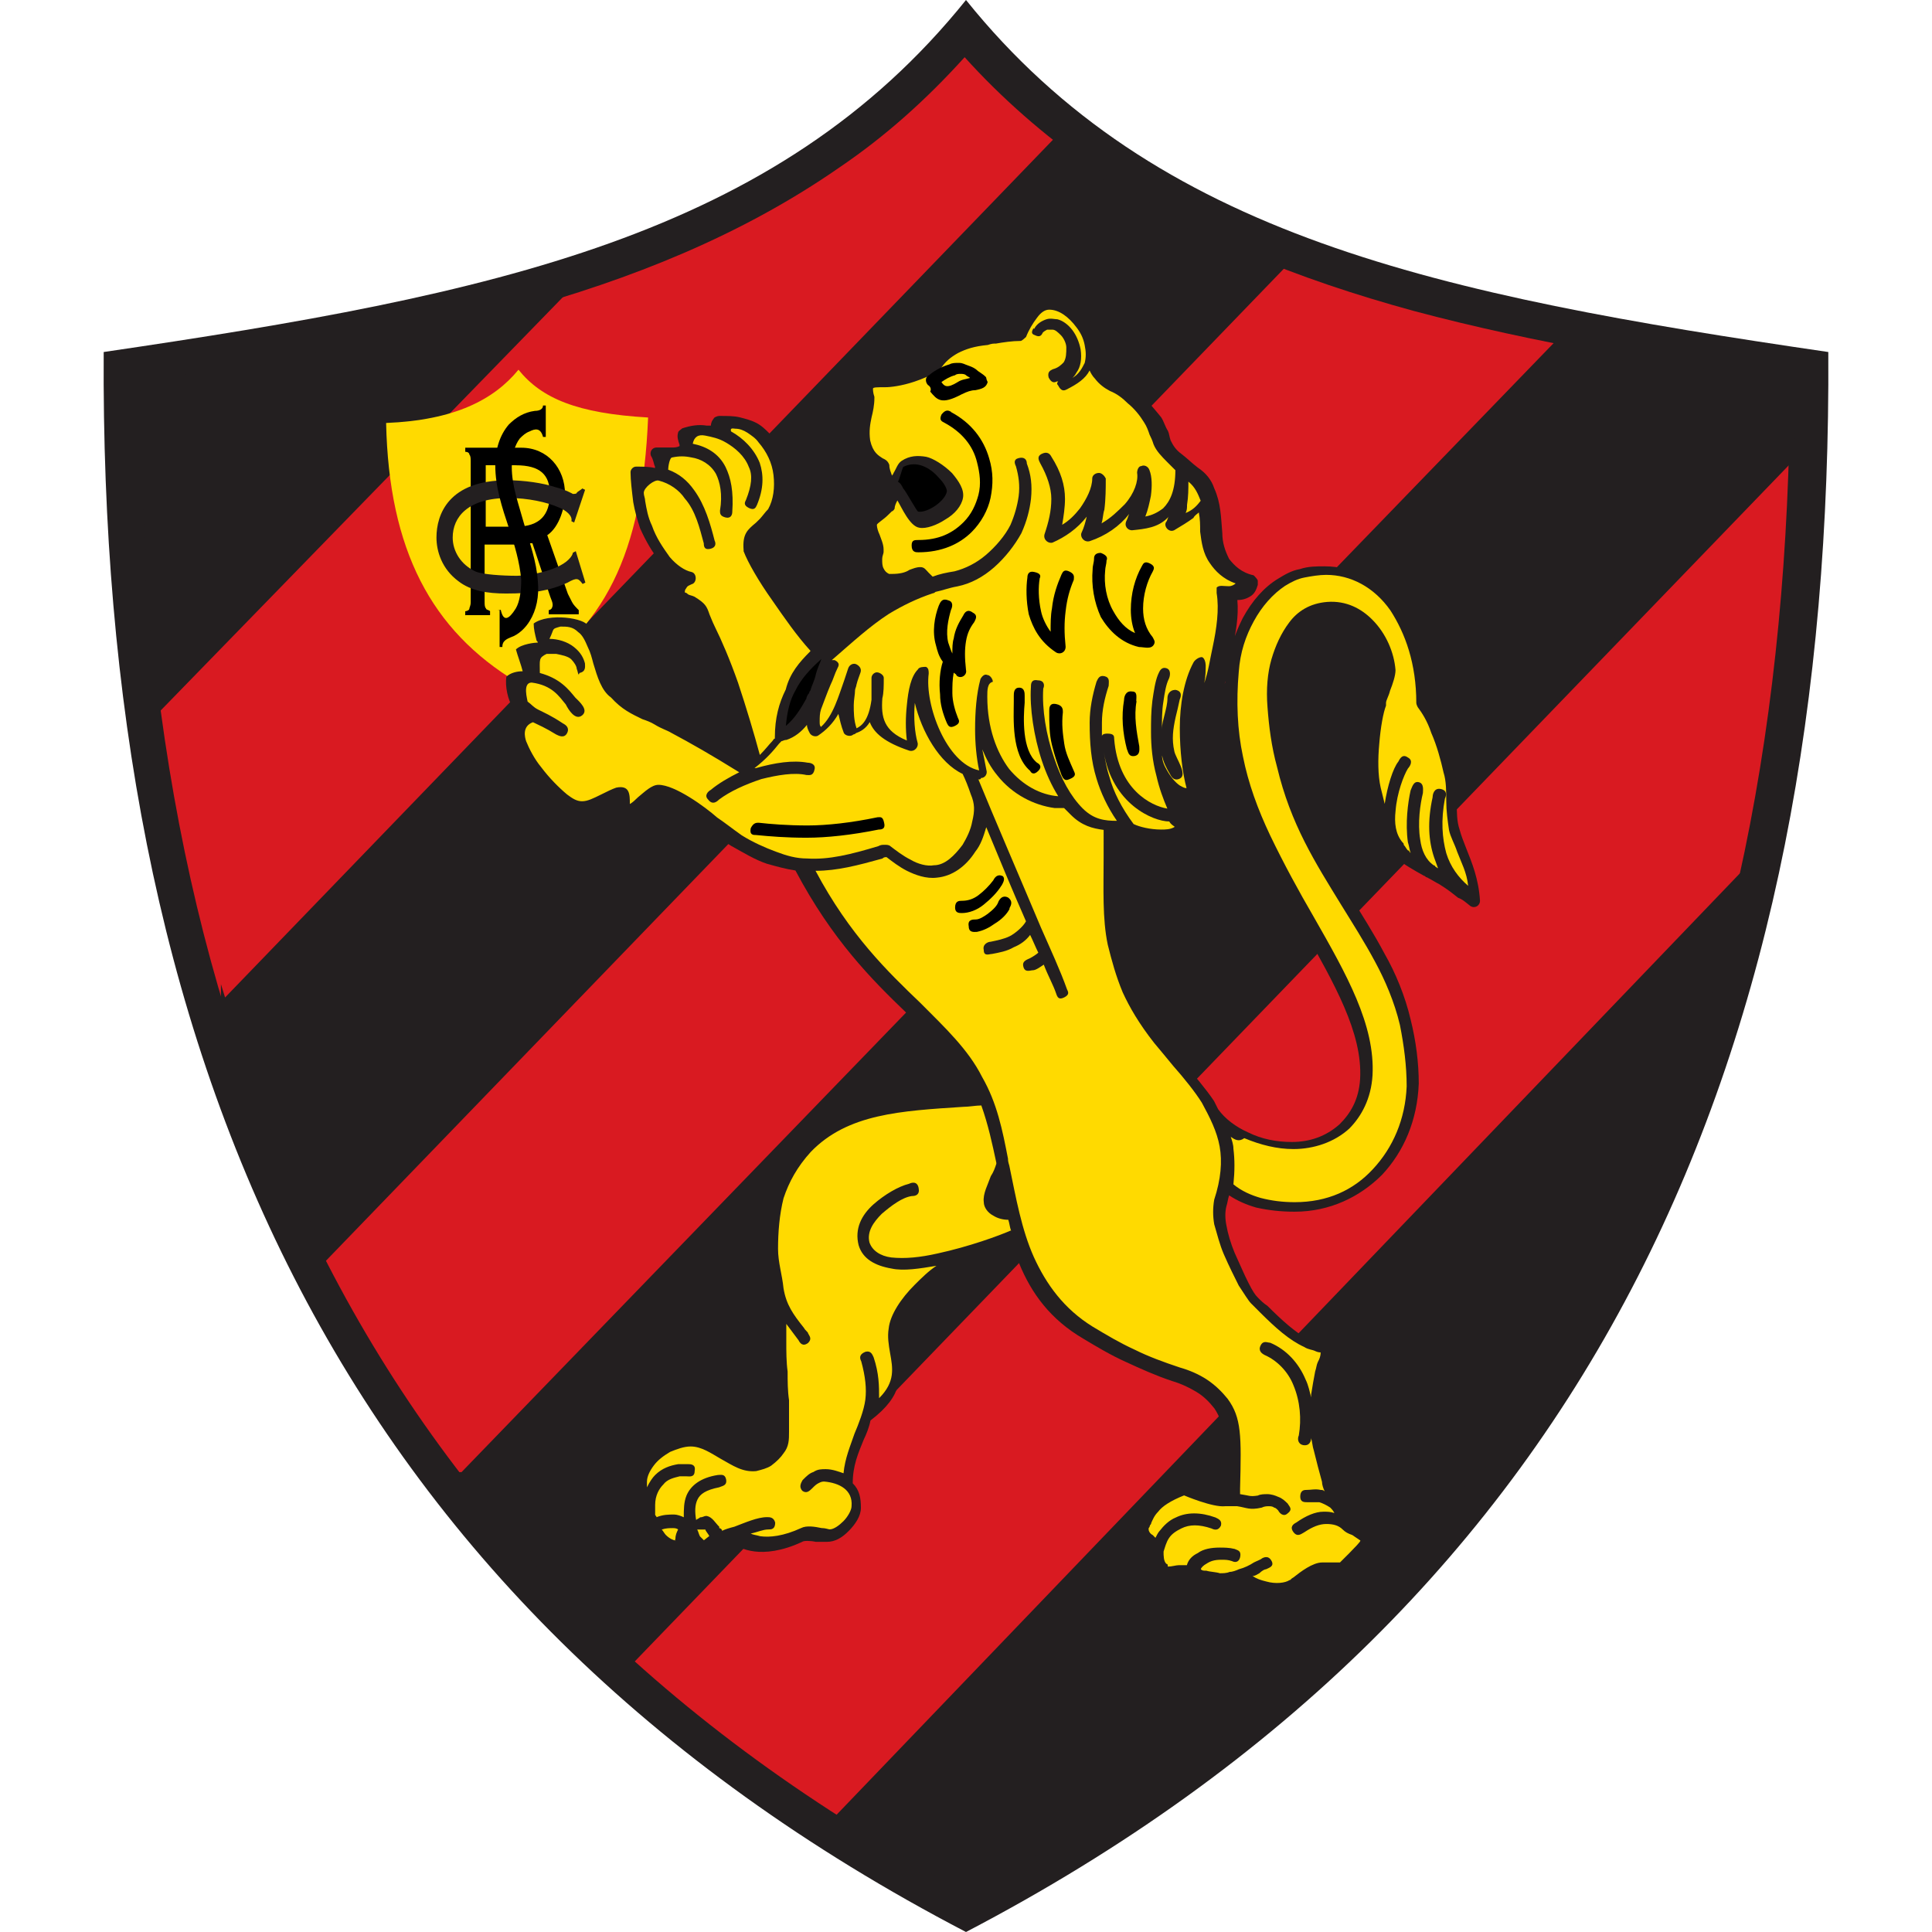 <?xml version="1.0" encoding="utf-8"?>
<!DOCTYPE svg PUBLIC "-//W3C//DTD SVG 1.0//EN" "http://www.w3.org/TR/2001/REC-SVG-20010904/DTD/svg10.dtd">
<svg version="1.0" xmlns="http://www.w3.org/2000/svg" xmlns:xlink="http://www.w3.org/1999/xlink" xml:space="preserve" width="60px" height="60px" 
	viewBox="-400.819 263.502 612.039 685.595" id="sport">
	<title>sport</title><path fill="#231F20" d="M-94.8 263.5c67.3 83.77 167.04 104.6 306 124.92 1.45 245.96-79.9 442.54-306 560.68-226.6-118.14-307.45-314.72-306-560.68 138.48-20.34 238.7-41.16 306-124.92z"></path><path fill="#D91A21" d="M-388.2 399.56c.96 233.85 79.4 420.75 292.92 534.53 213.52-113.8 291.96-300.7 292.92-534.6-44.54-6.8-90.04-14-133.64-25.67C23.34 362.7-16.36 347.23-50.74 323c-16.46-11.6-31.47-24.7-44.54-39.2-13.56 15-28.1 28.07-44.55 39.2-34.86 24.2-74.08 39.7-114.75 50.85-43.57 11.6-88.6 18.87-133.63 25.65z"></path><path fill="#231F20" stroke="#231F20" stroke-miterlimit="10" d="M-388.2 399.56c0 39.7 2.4 78.43 7.74 115.23L-238.6 369c-5.33 1.46-10.65 2.9-15.98 4.84-43.57 11.62-88.6 18.88-133.63 25.66z"></path><path fill="#231F20" stroke="#231F20" stroke-width="2" stroke-miterlimit="10" d="M-358.2 619.37c9.7 31.47 21.3 61.98 35.84 90.54l339.4-351.5c-23.72-9.2-46.48-20.8-67.78-35.3-4.36-2.9-8.23-5.8-12.6-9.2L-358.2 619.4zm84.74 167.53c17.9 23.24 37.76 44.54 60.52 65.36l411.07-426.08c.48-8.7.48-17.43.48-26.14-28-4.36-56.1-8.72-84.2-14.04l-387.8 400.9zm132.7 122.08c15 9.68 30.5 18.88 46.96 27.6 157.36-84.25 241.6-207.72 275-360.72-.47-.48-.96-1.45-.47-1.94l-321.5 335.06z"></path><path fill="#FFDA00" d="M-254.1 505.6c-30.5-18.4-45.5-46.97-46.48-92 24.2-.97 38.25-8.23 46.97-18.9 8.2 10.18 20.8 15.5 46 16.96-2 48.42-15.5 75.53-46.5 93.93z"></path><path fill="#231F20" d="M-40.57 559.34V569c0 10.65-.5 20.82 1.45 30.02.97 5.32 2.42 10.65 4.84 15.98 2.42 5.32 5.33 11.13 10.17 17.43 1.9 2.42 4.3 5.32 6.7 8.23 3.85 4.84 7.73 9.2 10.63 13.56l1.45 2.9c2.42 3.4 6.3 6.3 10.65 8.23 4.87 2.42 10.2 3.4 15.5 3.4 6.3 0 12.1-1.95 16.96-6.3 3.9-3.88 6.8-8.72 7.27-15.98.96-16.47-9.2-33.9-20.35-53.76-5.35-9.2-11.16-19.3-15.5-29.5-4.38-9.6-7.77-19.3-10.2-29-1.92-9.7-2.9-20.32-1.43-31.45.47-7.3 2.9-14.05 5.8-19.86 3.4-6.3 7.75-11.14 12.6-14.05 2.4-1.48 4.83-2.9 7.73-3.4 2.9-.98 5.83-.98 8.73-.98 10.2 0 19.4 4.84 26.16 14.52 5.8 8.22 9.66 19.84 9.66 34.37 1.93 1.94 3.86 5.8 5.32 9.68 1.92 4.85 3.86 10.18 4.83 14.54.96 3.4.96 7.26.96 10.65 0 3.4 0 6.77 1 9.67.5 1.94 1.44 4.36 2.4 6.78 1.93 4.84 4.35 10.65 4.84 18.4 0 1.94-1.92 2.9-3.4 1.94-1.9-1.5-2.9-2.45-4.33-2.9-1.94-1.5-2.9-2.45-6.8-4.9-.95-.44-2.4-1.4-4.33-2.4-.5 0-.5-.5-.96-.5-3.4-1.9-7.76-4.32-9.7-6.3-2.9-2.4-4.84-6.3-6.77-10.13-1.95-4.35-3.4-9.7-4.37-14.04-.96-4.83-.96-11.13-.5-16.93.5-5.84 1.5-11.64 2.93-14.55 0-1.45.95-3.4 1.92-5.33.97-1.92 1.46-4.34 1.46-5.3-.5-5.33-2.9-11.14-7.27-15-3.37-3.4-7.73-5.34-12.57-5.34-4.87.5-7.77 2.43-10.2 5.34-2.4 3.4-4.34 7.28-5.3 11.64C16 502.7 16 508 16 513.84c.5 6.3 1.46 13.54 3.4 20.32 4.84 19.37 13.07 32.92 22.27 47.45 3.87 6.3 8.23 13.1 12.1 20.4 3.88 6.78 7.27 15 9.2 23.24 1.94 7.75 2.9 15.5 2.9 22.76-.5 13.06-5.32 24.2-13.07 32.43-7.74 7.73-18.4 13.05-30.98 13.05-4.85 0-9.2-.48-13.57-1.45-3.4-.96-6.77-2.4-9.67-4.35-.5 1.45-.5 2.42-.97 3.88-.5 1.93-.5 4.35 0 6.77.5 2.9 1.5 6.3 2.9 9.7 2 4.35 3.4 7.74 4.9 10.65 1.45 2.9 2.4 4.36 3.4 5.32.95.96 1.9 1.93 3.37 2.9 5.33 5.33 9.7 9.2 14.04 11.62.98.47 1.95.47 2.9.96 2.9.48 5.35 1.45 5.35 4.84 0 1.93-.5 3.38-.96 4.83-.5.96-.5 1.93-.97 2.9-.5 2.42-.97 4.84-1.45 7.74-.5 2.9-.5 5.3-.5 7.24 0 2.9.5 6.3 1.46 10.17s1.94 7.3 2.9 10.7c.5 1.48.98 2.9 1.95 4.38.96 2.9 2.4 5.8 3.86 10.64v.48c.5 0 1 .48 1.96.97 2.45 1.44 5.84 2.9 5.35 5.8 0 2.42-2.9 4.84-5.3 7.26-1.47 1.47-2.9 2.44-3.4 3.4 0 .5-.97.98-1.45.98h-7.3c-1.93 0-5.32 2.43-7.26 4.37-.48.48-1.45.97-1.45 1.45-2.5 1.94-7.3 2.42-11.7 1.45-3.4-.5-6.3-1.94-8.23-4.36-.97.5-1.94.5-2.9.5-1.46.48-2.9.48-4.37.48-1.93 0-3.87-.45-5.8-.94-.5 0-.98-.47-1.46-.47v.95c0 1.44 0 2.4.5 3.86 0 .97-.5 2.4-1.47 2.4-2.4.5-4.33.5-6.3-.46-1.42-.5-2.9-1.46-3.84-2.9-.97-1.47-1.94-2.44-2.43-3.9 0-.96-.46-1.44-.46-2.4l-1.43 1.4-.94 1c-1.45 1.44-2.9 1.93-4.84.47-1.95-2.4-2.9-5.8-3.4-9.2 0-4.35.97-8.23 1.94-10.16 0-.93.48-1.42.96-2.4v-.5c.5-1.42 1.45-3.4 3.4-5.3 1.92-1.93 5.3-4.35 10.64-6.8 2.9-1.42 10.16 4.4 15.5 3.9h1.44v-1.94c.5-17.42.5-23.23-3.38-29.04-1.93-2.42-3.87-4.35-6.3-5.8-2.4-1.46-5.32-2.9-8.7-3.9-5.82-1.93-11.14-4.35-16.47-6.8-5.32-2.4-10.17-5.3-15-8.2-11.63-6.8-18.4-16-22.76-26.63l-2.9-7.26c-2.9.96-7.28 2.9-13.1 4.83-.5 0-.5.45-.97.45-4.36 1.94-12.1 7.27-18.4 13.1-4.36 4.33-7.75 9.17-8.23 13.05-.48 2.9 0 5.33.5 7.75.95 7.72 2.4 14.5-9.7 23.7-.48 2.43-1.45 4.85-2.4 6.8-1.96 4.84-3.9 9.2-3.9 15.5 2.43 2.4 2.9 5.32 2.9 8.7 0 2.9-1.93 5.8-4.35 8.24s-4.86 3.84-7.76 3.84h-3.9c-1.94-.44-4.36-.44-4.84 0-7.26 3.4-13.07 3.9-16.95 3.4-3.86-.5-6.76-1.9-7.73-3.4-1.94.5-3.88 1.5-5.33 1.5h-.47c-.5 0-.97 0-1.46-.5l-3.4 2.9c-.46.47-1.43.47-1.9.47-1.95-.5-3.4-1.94-4.85-3.4-.5-.47-.5-.96-.96-1.44-.5 1.94-.97 3.4-2.9 3.88-1.46.5-4.36-.48-7.27-3.4-2-1.44-3.4-3.86-4.9-6.77v-.48c0-.5-.5-.98-.5-1.46v-.47c0-.48-.46-.97-.46-1.45-.48-.98-.97-1.46-1.45-2.43-.97-2.9-1.46-5.8-.97-8.73.5-2.9 1.46-5.8 3.4-8.23 1.93-2.43 4.36-4.85 7.26-6.3 2.9-1.45 6.3-2.4 9.2-2.4 5.34 0 9.2 2.4 13.08 4.82 3.4 1.92 6.77 3.85 9.7 3.85 1.43 0 2.4-.5 3.37-.97 1.46-.96 2.43-1.93 3.4-2.9.96-1.45.96-3.4.96-5.33v-11.1c0-3.4 0-6.8-.44-10.17 0-3.4 0-7.27-.48-10.66 0-7.27 0-14.53-1.46-21.8-.46-3.86-1.43-7.25-1.43-10.64-.5-6.3 0-13.04 1.93-19.34 1.9-6.3 5.3-12.6 10.63-18.4 14.03-15 33.9-16 57.12-17.47 1.45 0 2.9 0 4.84-.47-.46-.98-.94-2.43-1.9-3.4-4.87-9.2-12.1-16.46-20.84-25.18-12.1-11.64-26.15-25.68-39.22-50.37-3.4-.5-6.77-1.45-10.16-2.4-4.35-1.47-8.22-3.9-12.58-6.3-3.88-2.43-6.8-4.37-9.2-6.3-3.4-2.42-13.56-10.17-18.4-10.65-.97 0-2.9 1.44-4.36 3.4-1.45 1.43-2.9 2.4-3.87 3.37-2.43.97-4.36.97-5.33-1.45-.5-.96-.5-1.9-.5-3.86-.93.48-2.4.97-3.84 1.94-3.4 1.92-5.8 2.9-8.7 2.9s-5.34-.98-8.25-3.4c-3.36-2.9-6.75-6.78-9.66-10.65-2.9-3.88-5.33-7.76-6.3-10.66-.96-3.4-3.87-11.14.98-13.56-1.93-2.9-2.9-7.75-2.42-11.13 1.5-1.47 3.9-1.95 5.8-1.95-.44-1.94-1.9-5.8-2.4-7.75 1.96-1.95 6.8-2.43 7.77-2.43 0-.48-.5-.48-.5-.97-.5-1.94-.97-3.87-.97-5.8 5.3-3.88 18.4-1.95 19.35.96 1.9 1.93 3.35 4.35 4.32 7.25.5 1.94 1.45 3.88 1.94 5.8 1.5 4.37 2.45 8.24 4.87 10.18l.5.48c3.37 3.9 6.28 5.35 9.67 6.8 1.44.5 2.9 1.46 4.35 2.4 1.44 1 3.4 1.96 5.3 2.9 7.27 3.9 13.57 7.3 23.25 13.6.5-.5.97-.5 1.45-.97-.96-8.7-4.35-18.9-7.26-28.55-2.9-7.73-5.32-14.5-7.75-18.9-.96-1.9-1.45-3.35-1.9-4.8-.5-1.46-1-2.4-3.4-3.9-.5-.5-.98-.5-1.95-.96-1.95-.97-3.4-1.46-3.88-3.88-.5-1.46 0-3.4 1.44-4.85l.5-.46c-1.93-1.47-4.35-2.9-5.8-4.86-2.9-3.4-5.33-7.75-7.27-12.1-.95-2.9-1.92-6.3-2.4-9.2-.47-3.88-.96-7.76-.96-10.66 0-.98.95-1.95 1.92-1.95 2.4 0 4.82 0 6.76.5v-.5c-.5-.98-.5-2.4-1.46-3.88-.5-1.44.5-2.9 1.94-2.9h5.33c.96 0 1.92 0 2.9-.5v-.46c-.5-1.47-.98-2.9-.5-4.37 0-.5.97-1 1.45-1.47 2.9-.97 5.8-1.46 8.7-.97h1.48c0-1 .48-1.96.97-2.44 0-.5 1.45-1 1.93-1 2.9 0 5.3 0 7.25.47 1.93.5 3.87.95 5.8 1.92 1.94.95 3.4 2.4 4.85 3.85 3.4 3.87 5.8 8.7 6.8 13.55.96 5.35 0 10.2-2.43 15-.97 1.48-1.94 2.9-3.4 4.4l-1.45 1.45c-1.95 1.45-3.4 2.9-2.9 5.8 1.43 3.88 5.3 9.7 9.66 16.47 3.85 5.8 8.2 12.1 13.05 16.95 7.28-6.3 13.57-12.1 20.84-16.46 4.35-2.9 8.7-4.8 13.55-6.74-.48-.5 0-.5-.48-.5s-.97.5-1.45.5c-1.97.96-4.4 1.92-8.27 1.92-.96 0-1.45 0-2.42-.48-2.4-.98-3.84-2.43-4.32-4.37-1-1.92-1-3.86-1-5.8 0-.97.5-1.93.5-2.9s-.5-1.94-.98-2.9c-.48-1.46-1.45-3.4-1.45-5.33 0-2.9 2.9-4.85 5.33-6.8.48 0 .48-.5.96-.5.5-1.44.97-2.9 1.94-3.86l.5-.48c-1.47-.5-2.44-1.95-2.92-3.4-.97-1.45-.97-2.9-1.45-3.87l-.5-.5c-1.9-.98-4.8-2.9-6.26-9.2-.98-3.88 0-6.78.47-9.7.5-1.93.98-3.4.5-5.32-.5-2.46-.97-3.9.48-5.8.97-1.98 3.4-2.9 8.23-2.47 1.95 0 5.34-.47 8.73-1.93 2.9-.95 5.3-1.92 7.73-3.37 2.42-2.9 4.84-5.33 7.74-6.78 2.9-1.46 6.8-2.42 12.1-2.9.5 0 1.46 0 2.43-.5 2.43-.48 5.33-.96 8.24-.96 1-2.4 2.43-4.85 3.9-6.8 1.92-2.4 4.34-4.35 7.24-4.35 4.86 0 10.18 3.4 13.57 7.76 1.92 2.43 2.9 4.85 3.85 7.76.5 1.45.5 3.4.5 4.84 0 .5.48.5.48 1 .5 1.94 1.94 3.87 3.4 5.3.96 1.48 2.4 2.45 3.87 3.4 2.4.98 5.3 2.9 7.25 5.34 2.42 2.42 4.84 5.33 6.8 7.75.96 1.4 1.44 3.4 2.4 4.8.48 1 .48 1.94.97 3.4.94 1.93 1.9 3.4 3.85 4.83 1.93 1.45 3.86 3.4 5.8 4.84 2.9 1.94 4.84 4.36 5.8 7.27 2.4 5.3 2.4 10.15 2.9 15.96 0 3.4.97 6.3 2.43 9.2 1.93 2.43 4.35 4.85 8.7 5.8.5.5 1.46 1.48 1.46 1.96v1.44c-.47 1.47-.95 2.9-2.4 3.9-1.46.97-2.9 1.46-4.85 1.46.5 5.8-.5 11.6-1.96 17.9-.95 6.3-1.92 11.62-4.83 17.43-.96 1.92-4.83 10.64-6.8 11.12-.5 9.2 1 18.4 2.9 22.76.5.96 1 1.92.5 2.4-.5.5-1.92 1-2.4 1-2.9 0-5.34-.5-7.76-1.96.47 1.44.95 2.4 1.44 3.4v1.93c1.44.94 3.4 1.9 3.4 1.9.95.5 1.9.5 1.9.98s-1 1.92-1.47 2.4c-2.9 2.4-7.23 3.4-10.62 3.4-4.88 0-9.7-1.47-12.6-2.9h-1c-1.45.94-2.4.94-2.9.94z"></path><path d="M-272.5 481.87v-1.46c.5 0 1.46-.4 1.46-.9s.48-.93.48-2.4v-49.9c0-.95 0-1.92-.48-2.4 0-.5-.48-.98-1.45-.98v-1.45h19.9c9.2 0 15.5 7.28 15.5 16.47 0 4.4-1.9 11.6-6.3 14.57l7.3 20.8 1.47 2.9c.48.98 1.45 1.95 2.4 2.9v1.47h-10.64V480c.5 0 .97-.5.97-.5.97-1.45 0-2.9-.48-4.35l-6.3-18.9c-1.47 0-3.4.5-4.86.5h-12.1V477c0 .97 0 1.94.5 2.42 0 .5.96.5 1.44.97v1.4h-8.7z"></path><path fill="#FFDA00" d="M-254.58 428.6h-10.65v21.8h10.65c8.72 0 12.1-4.36 12.1-11.63 0-6.77-3.38-10.16-12.1-10.16z"></path><path fill="#231F20" d="M-234.24 459.6l.97-.5 3.4 11.15-.98.48c-1.46-1.94-1.94-2.42-5.33-.48-6.3 2.9-12.6 3.87-21.8 3.87-6.76 0-12.57-.97-16.93-4.36-5.9-4.35-7.8-10.65-7.8-15.5 0-8.22 4.3-20.33 25.2-20.33 5.8 0 12.6.97 16.9 2.42 3.9.97 6.3 2.43 6.3 2.43.5 0 1.43 0 1.43-.5.5-.47 1.45-.96 1.94-1.44l.97.48-3.88 11.62-.98-.48c.5-1.94-1.94-3.87-4.36-4.84-4.35-1.94-11.13-3.4-17.9-3.4-14.53 0-19.86 6.8-19.86 14.05 0 4.84 2.9 9.68 8.24 12.1 2.42.97 9.2 1.46 14.53 1.46 3.4 0 14.07-1.46 18.4-5.8 1-.98 1.48-1.95 1.48-2.44z"></path><path d="M-260.87 479.93h.97c.96 4.36 2.9 3.4 5.32-.48 1.45-2.42 1.94-6.3 1.94-10.17-.5-6.3-2.42-12.6-4.36-18.4-2.42-7.26-4.84-14.53-4.84-22.27 0-5.3 1.45-10.6 4.84-14.5 2.42-2.4 5.33-4.3 9.2-4.8 1.45 0 2.9-.5 2.9-1.9h.98v11.14h-.97c-.9-3.4-2.9-2.9-4.8-1.94-1.4.5-2.4 1.46-3.4 2.43-1.9 2.4-2.9 6.3-2.9 10.14 0 6.77 2.4 13.07 4.4 20.33 1.96 6.77 4.38 13.06 4.86 20.32.48 5.33-.5 10.17-2.9 14.04-1.46 2.43-3.9 4.85-6.8 5.82-2.4.96-2.9 1.93-2.9 3.4h-.97v-13.1h-.47z"></path><path fill="#FFDA00" d="M-185.82 808.7c-.5-.98-1.46-1.95-1.46-2.43h-2.9c.48.96.48 1.45.97 2.42l1.4 1.4 1.9-1.5zm-11.14-2.43c-.5-.5-1.45-.5-1.94-.5-.97 0-2.42 0-3.87.5.48.48.97 1.45 1.45 1.93 1.45 1.45 2.9 1.94 3.4 1.94s-.5 0 0-.48c0-1.46.47-2.43.96-3.4zm118.14-106.04c-.5-1.45-.5-2.42-.97-3.87-1.9 0-3.8-.5-5.3-1.46-1.9-.96-3.4-2.9-3.4-4.84-.4-2.9 1.5-6.3 2.5-9.2.98-1.45 1.47-2.9 1.95-4.35v-.4c-1.45-6.8-2.9-13.54-5.32-20.32-1.93 0-4.35.48-6.3.48-22.26 1.46-41.14 2.43-54.22 16-4.83 5.32-7.73 10.64-9.67 16.45-1.46 5.83-1.95 12.1-1.95 17.93 0 4.86 1.47 9.2 1.95 14.06.97 5.8 3.4 9.2 7.26 14.03.5.97 1.46 1.45 1.46 1.94.5.96 1.46 1.93 0 3.38-1.93 1.46-2.9 0-3.4-.96l-4.34-5.8v6.27c0 3.4 0 7.26.47 10.65 0 3.4 0 6.78.5 10.17v11.12c0 2.9 0 5.3-1.96 7.73-.97 1.45-2.42 2.9-4.36 4.36-1.46.97-3.4 1.45-5.33 1.94-4.86.47-8.25-1.95-12.6-4.37-3.4-1.95-6.8-4.37-10.66-4.37-2.44 0-4.86.95-7.28 1.92-2.42 1.44-4.36 2.9-5.8 4.83s-2.43 3.88-2.43 5.82v1.93c.96-1.94 1.93-3.4 2.9-4.36 2.42-2.42 5.32-3.4 8.23-3.87h3.4c.95 0 2.9 0 2.4 2.42 0 2.4-1.93 1.9-2.9 1.9h-2.42c-1.93.5-4.35.96-5.8 2.9-1.45 1.44-2.9 3.86-2.9 7.25v3.4c0 .48.48.48.48.96 2.4-.95 4.35-.95 6.28-.95.98 0 2.44.5 3.4.97 0-2.9 0-5.3.97-7.73 1.44-3.4 4.83-6.3 11.13-7.27 1 0 2.45-.48 2.9 1.46.5 2.4-1.42 2.4-2.4 2.9-4.83.96-6.8 2.4-7.74 4.35s-.96 4.35-.48 7.26c.46-.46.95-.46 1.43-.95.96 0 1.45-.47 1.93-.47h.48c1.95.43 2.9 2.4 4.37 3.82v.5c.5 0 1 .47 1 .95.96-.5 2.4-.97 4.35-1.46 3.84-1.45 8.2-3.4 11.6-3.4.96 0 2.4 0 2.9 1.95 0 2.42-1.46 2.42-2.4 2.42-1.97 0-3.9.97-6.3 1.45.95.5 1.9.5 3.4.95 3.36.47 8.2 0 14.5-2.9 1.93-.98 4.83-.5 7.25 0 1.46 0 2.43.47 2.9.47 1.46 0 3.4-1.45 4.85-2.9 1.47-1.46 2.9-3.88 2.9-5.33.5-5.8-4.33-8.25-9.66-8.74-.5 0-.97 0-1.93.5-.95.46-1.44.95-2.4 1.92-.97.93-1.94 1.9-3.4.93-1.45-1.43-.5-2.9 0-3.85 1.46-1.47 2.43-2.44 3.88-2.9 1.45-1 2.9-1 4.36-1 2.44 0 4.86.98 6.3 1.46.5-5.32 2.4-9.67 3.88-14.03 1.44-3.4 3.37-8.25 3.86-12.1.48-3.9 0-8.26-1.45-13.58-.5-1-.94-2.44 1.48-3.4 1.94-.5 2.43.96 2.9 1.92 1.95 5.83 1.95 10.18 1.95 14.54 5.82-5.8 4.85-10.66 3.9-16-.5-2.9-.98-5.8-.5-8.7.5-4.85 4.36-10.66 9.2-15.5 2.42-2.4 4.84-4.84 7.75-6.78-5.8.97-11.62 1.94-15.98.97-5.8-1-10.18-3.4-11.63-8.26-1.47-5.8.96-10.67 5.3-14.54 3.88-3.4 8.7-6.3 12.6-7.27.96-.48 2.9-.97 3.38 1.46.5 2.4-.97 2.9-2.42 2.9-3.4.47-7.26 3.4-10.65 6.3-2.9 2.9-5.34 6.3-4.37 10.15.98 2.9 3.88 4.85 7.76 5.34 4.84.5 10.17 0 16.46-1.43 11.15-2.42 21.8-6.3 26.16-8.23zm77.95-33.4c.48 1.44.97 2.9.97 4.35.48 3.87.48 7.75 0 12.6 2.9 2.4 6.3 3.86 9.68 4.83 3.88 1 7.75 1.5 12.1 1.5 11.63 0 20.82-4.3 27.6-11.6 7.27-7.72 11.62-17.9 12.1-29.5 0-7.26-.96-14.52-2.4-21.8-1.95-8.22-5.34-16-8.73-22.26-3.87-7.26-8.23-14.04-12.1-20.34-9.2-15-17.92-28.56-22.76-48.9-2-7.26-2.9-14.5-3.4-21.3-.5-6.3 0-12.1 1.4-16.95 1.42-4.83 3.4-9.2 6.3-13.06 2.9-3.9 7.22-6.8 13.52-7.3 6.77-.5 12.1 2.4 15.97 6.3 4.85 4.85 7.75 11.6 8.24 17.9 0 1.96-.97 4.87-1.94 7.3-.46 1.92-1.43 3.4-1.43 4.34v.97c-.97 2.4-1.94 7.75-2.4 13.56-.5 5.34-.5 11.15.5 15.5l1.43 5.8c.97-6.3 2.9-12.57 4.84-15 .5-.96 1.44-2.9 3.4-1.45 1.9.98.94 2.9 0 3.9-1.48 2.4-3.9 8.7-4.38 15-.5 4.35 0 8.23 2.4 11.13.5.5.5.5.5.96.5.5.96 1.45 1.44 1.94.5 0 .5.5 1 .98-.48-1.44-.48-2.4-.97-3.86-.96-6.78 0-14.05.97-18.4.5-.97.97-3.4 2.9-2.9 1.94.47 1.46 2.9 1.46 3.86-.96 3.9-1.93 10.66-.96 16.47.5 3.86 1.95 7.25 4.85 9.2 0 0 .5 0 .5.47.47 0 .47.5.96.5-.5-1.46-.9-2.43-1.4-3.88-1.93-5.8-2.42-12.6-.5-21.3 0-.96.48-3.4 2.9-2.9s1.94 2.4 1.46 3.4c-1.46 7.74-.97 14.03.48 19.36 1.47 4.85 4.38 8.7 7.77 11.6-.5-4.83-2.43-8.2-3.9-12.1-.96-2.9-2.42-5.3-2.9-7.73-.5-3.4-.97-6.8-.97-10.16 0-3.4 0-7.27-.95-10.18-.97-4.37-2.42-9.7-4.35-14.05-1.44-4.34-3.37-7.24-4.83-9.2 0 0-.5-.95-.5-1.43 0-14.03-3.9-24.7-9.2-32.9-5.8-8.25-14.08-12.6-22.8-12.6-2.4 0-5.3.47-7.74.95s-4.38 1.47-6.8 2.92c-4.36 2.9-8.23 7.25-11.14 12.6-2.9 5.3-4.84 11.1-5.32 17.9-.95 10.64-.5 20.8 1.47 30 1.92 9.7 5.3 18.86 9.66 28.06 4.87 10.13 10.17 19.83 15.5 29 11.63 20.37 21.8 38.28 20.83 56.2-.5 8.2-3.9 14.5-8.25 18.87-5.3 4.84-12.6 7.26-19.82 7.26-5.8 0-11.63-1.45-17.44-3.87-1.94 1.45-3.4.5-4.84-.5z"></path><path d="M-119 434.42c.96.48 1.44 1.45 1.93 2.42.97.97 4.84 8.23 5.32 8.23 3.4.48 9.7-3.88 10.17-7.26 0-.9-.97-2.9-2.9-4.8-2.9-3.4-7.75-6.3-12.6-3.82-.48.97-1.44 4.84-1.93 5.33zm-32.45 76.98c0-.48.48-1.45.97-1.94 0-.48.48-.96.48-.96.5-1.94 1.46-3.4 1.94-5.82.48-1.93 1.45-3.87 1.94-5.32-4.36 3.87-7.27 7.26-9.2 11.14-1.94 3.38-2.9 7.26-3.4 12.58 2.9-2.42 4.85-5.32 7.27-9.68z"></path><path fill="#FFDA00" d="M-11.52 441.2c-.97-2.43-1.94-4.85-4.36-6.78 0 2.42 0 5.32-.48 8.23 0 .97 0 1.93-.5 2.9 2.43-.97 3.9-2.42 5.34-4.36zm-23.73 114.75c1.94.96 5.8 1.93 9.7 1.93 1.44 0 3.38 0 4.83-.97-.48-.4-1.45-.9-1.94-1.9-5.8 0-20.33-6.3-23.24-24.7.5 2.9.97 5.8 1.94 8.7 1.45 5.4 4.36 11.2 8.7 17zm-55.2-15.98c5.33 13.07 14.53 34.37 22.28 52.77 3.4 7.75 6.78 15 9.2 21.8.48.96.97 1.93-.97 2.9-1.94.96-2.42 0-2.9-1.46-.97-2.9-2.9-6.3-4.36-10.17-1.45 1-2.9 2-3.87 2-.97 0-2.9 1-3.4-1.4-.48-1.94 1.46-2.4 2.43-2.9.97-.5 2.42-1.46 2.9-1.94-.97-1.94-1.93-4.36-2.9-6.3-1.45 1.94-3.4 3.4-5.8 4.36-2.43 1.45-5.34 1.94-7.76 2.4-.97 0-2.9 1-2.9-1.43-.5-1.96 1.45-2.9 2.42-2.9 2.42-.5 4.84-1 6.77-1.96 1.9-.95 4.8-3.4 5.8-5.3-4.9-11.14-9.7-22.77-14.1-33.4-1 3.37-1.96 6.3-3.9 8.7-3.4 5.33-8.24 8.7-13.57 9.2-3.87.5-7.74-.97-10.65-2.4-2.9-1.48-5.33-3.4-7.26-4.87-.5 0-.98 0-1.47.5-8.7 2.4-15.98 4.35-23.73 4.35 12.1 22.77 25.67 35.84 37.3 46.98 8.7 8.74 16.94 16.48 21.8 26.17 5.3 9.2 7.24 18.87 9.2 29.04 0 .5 0 .98.46 2.43 2.4 11.6 4.37 22.74 8.7 32.42 4.4 9.68 10.68 18.4 20.85 24.7 4.83 2.9 9.67 5.8 15 8.22 4.84 2.42 10.16 4.36 15.97 6.3 3.4.96 6.8 2.42 9.7 4.35 2.9 1.93 5.33 4.35 7.27 6.77 4.9 6.7 4.9 13 4.4 31.9v1.92c3.4.5 3.4.96 6.3.5.94-.5 2.4-.5 3.36-.5 1.44 0 2.9.5 3.87.96 1.45.5 2.42 1.46 3.4 2.42.47.96 1.92 1.93 0 3.4-1.47 1.44-2.92 0-3.4-1-.5-.5-.97-1-1.46-1-.47-.5-1.44-.5-1.92-.5-.5 0-1.5 0-2.47.5-4.36.98-5.33 0-8.7-.5h-4.3c-4.38.5-14.55-3.84-14.55-3.84-4.84 1.94-7.75 3.87-9.2 5.8-1.45 1.46-1.94 2.9-2.42 3.88 0 0 0 .5-.5.97 0 .5-.46 1-.46 1v.5c0 .5.48 1.45 1.45 1.93l.97.98c.47-.93.96-1.9 1.44-2.4 1.48-1.92 3.4-3.85 5.8-4.82 3.9-1.93 8.75-1.93 14.07 0 .96.5 2.42.98 1.93 2.9-.97 1.95-2.42 1.46-3.4.98-4.35-1.45-7.74-1.45-10.64 0-1.95.97-3.4 1.94-4.37 3.4-1 1.44-1.47 3.38-1.95 4.83 0 1.44 0 3.4 1 4.35.5 0 .5.48.5.97 1.45 0 2.9-.5 3.87-.5h2.9c.5-1.9 1.93-3.4 3.87-4.3 1.96-1.47 4.86-1.95 7.77-1.95 1.46 0 3.4 0 5.3.48 1 .5 2.45.5 1.97 2.9C2.05 818 .6 818-.35 817.5c-1.44-.5-2.4-.5-3.84-.5-2.43 0-3.88.47-5.33 1.44-.97.5-1.94 1.46-1.94 1.95.5.5 1 .5 1.96.5 1.4.43 3.33.43 4.8.9.95 0 2.4 0 3.4-.46.93 0 2.4-.5 3.36-.97 1.9-.48 3.85-1.44 5.3-2.4.95-.5 2.4-.98 2.9-1.47.95-.5 2.4-.96 3.4.97s-1 2.4-1.96 2.9c-.5 0-1.44.5-2.4 1.43-.98.5-1.47.98-2.43.98 1.48.98 2.9 1.46 4.87 1.94 3.4.98 6.78.5 8.23-.47.47 0 .47-.5 1.44-.98 2.44-1.94 6.8-5.3 10.2-5.3h6.3l3.4-3.4c1.9-1.96 3.85-3.9 3.85-4.38l-2.9-1.96c-1.46-.5-2.43-1-3.4-1.96-1.45-1.47-3.4-1.95-5.8-1.95s-4.85.97-7.75 2.9c-1 .5-2.45 1.94-3.9 0-1.45-1.93 0-2.9.97-3.4 3.4-2.4 6.77-3.86 9.67-3.86 1.46 0 2.43 0 3.88.47-.5-.95-.97-1.44-1.45-1.92-1.47-.95-2.44-1.44-3.9-1.92h-4.35c-.96 0-2.42 0-2.42-1.95s1-2.4 1.97-2.4c1.93 0 3.4-.45 5.32 0 .43 0 .9 0 1.4.5-.5-.95-.97-2.4-.97-3.4-.97-3.4-1.94-7.24-2.9-11.1-.5-1.46-.5-2.9-.97-4.37 0 1-.5 2.9-2.9 2.44-1.94-.48-1.94-2.42-1.46-3.4.98-5.8.5-12.1-1.93-17.9-1.94-4.84-5.8-8.72-10.17-10.65-.96-.5-2.42-1.45-1.45-3.4.97-1.93 2.42-.96 3.4-.96 5.8 2.44 10.16 7.28 12.58 13.1.97 1.94 1.45 4.36 1.94 6.3v-.97c.46-2.9.95-5.8 1.43-8.22.48-1.45.48-2.4.97-3.4.5-.95.98-1.92.98-3.37 0 0-1 0-1.96-.5s-2.4-.47-3.87-1.44c-5.33-2.43-10.17-6.8-15.5-12.1l-3.4-3.4c-.95-.97-2.4-3.4-4.34-6.3-1.45-2.9-3.4-6.77-5.3-11.13-1.46-3.4-2.4-7.25-3.4-10.63-.5-2.9-.5-5.8 0-8.7 2.4-7.27 2.9-13.57 1.93-18.9-.97-5.32-3.4-10.16-6.3-15.5-2.42-3.86-6.3-8.7-10.16-13.06-2.4-2.9-4.35-5.3-6.8-8.2-5.32-6.78-8.7-12.6-11.13-17.9-2.42-5.8-3.87-11.15-5.32-16.96-1.94-9.2-1.46-19.84-1.46-31V558c-3.88-.5-7.75-1.46-11.63-5.34l-2.42-2.42h-3.37c-7.27-.97-15.02-4.84-20.34-11.62-2.4-2.9-3.87-5.8-5.3-9.2.5 2.43 1 4.85 1.45 7.28.5 1.45-.5 2.9-1.94 2.9 0 .5-.5.5-.96.5z"></path><path fill="#FFDA00" d="M-160.16 526.4l-.97.98c-1.94 2.42-4.36 5.32-8.72 8.7h.5c6.77-1.92 13.06-2.9 18.4-1.92.95 0 2.9.48 2.4 2.42-.48 2.42-1.93 1.94-2.9 1.94-4.36-.97-10.17 0-15.98 1.45-5.8 1.93-11.13 4.35-15 7.26-.97.97-2.43 1.94-3.88 0-1.5-1.45 0-2.9.9-3.4 2.9-2.4 6.3-4.35 10.14-6.28-10.17-6.3-16.95-10.17-24.2-14.04-1.47-.9-3.4-1.4-5.8-2.9-1.47-.9-2.9-1.4-4.37-1.9-3.87-1.9-7.26-3.4-11.14-7.7-3.37-2.4-4.83-7.26-6.28-12.1-.5-1.93-1-3.9-1.96-5.8-1-2.4-1.97-4.35-3.4-5.3-1.96-1.96-3.9-1.96-6.3-1.96-3.4.97-1.96.48-3.9 4.36 2.9 0 6.3.97 8.7 2.9 2.44 1.94 3.4 3.9 3.9 5.8 0 1 .48 2.92-1.94 3.4-.5 1.45-.5-.48-.98-1.45 0-.96-.98-2.4-1.95-3.4-.98-.95-2.9-1.43-5.34-1.92h-3.4c-2.9 1.45-2.4 1.94-2.4 6.78 7.25 1.97 10.16 5.8 12.6 8.75 1.44 1.45 4.83 4.35 2.4 6.3-2.4 1.93-4.82-1.95-5.8-3.9-2.4-2.9-4.84-6.8-12.1-7.75-3.4 0-1.44 6.27-1.44 6.76 1.45 1 1.94 1.96 3.87 2.9 1.93 1 4.35 1.96 8.7 4.86.97.5 2.4 1.5 1.45 3.4-1 1.96-2.9 1-3.9.5-3.87-2.4-6.3-3.4-8.22-4.35-3.9 1.42-2.9 5.3-2.42 6.75.97 2.43 2.9 6.3 5.33 9.2 2.9 3.88 6.3 7.27 9.2 9.7 1.93 1.44 3.4 2.4 5.32 2.4 1.92 0 3.86-.96 6.77-2.4 1.95-.98 3.9-1.94 5.34-2.43 4.84-1 4.84 2.4 4.84 5.8.96-.5 1.93-1.47 2.9-2.4 2.42-1.98 4.84-4.4 7.26-4.4 5.8 0 16.46 7.74 20.82 11.6 2.9 1.95 5.3 3.9 8.7 6.3 3.87 2.43 8.23 4.37 12.1 5.8 3.87 1.47 7.26 2.44 11.14 2.44 7.74.5 15.5-1.45 25.2-4.36.95-.5 1.44-.5 2.4-.5.5 0 1.46 0 1.94.5 1.93 1.44 4.35 3.4 7.25 4.83 2.4 1.45 5.8 2.4 8.2 1.93 3.9 0 7.28-3.4 10.18-7.27 1.43-2.4 2.9-5.32 3.4-8.22.94-3.86.94-6.3-.5-9.7-.98-2.9-1.95-5.3-2.9-7.23-8.25-3.87-14.54-15-16.96-25.2-.5 5.35 0 10.68.96 14.06.48 1.47-.97 3.4-2.9 2.9-8.72-2.9-12.6-6.3-14.05-10.15-1.43 2.4-3.37 3.4-4.82 3.88-.5.5-.97.5-.97.5-1 .95-2.9.46-3.4-.5-.98-2.43-1.46-4.85-1.95-6.78-1.94 3.4-4.36 5.8-7.27 7.75-.98.5-2.4 0-2.9-.96s-.98-1.9-.98-2.9c-1.94 2.43-4.36 4.37-7.27 5.34-.98 0-1.46.5-1.94.5z"></path><path fill="#FFDA00" d="M-150 494.45c-4.84-5.32-9.2-11.62-13.55-17.9-4.84-6.8-8.72-13.57-10.17-17.44v-.4c-.48-5.8 1.45-7.25 4.36-9.7l1.45-1.42c.9-.97 1.9-2.42 2.9-3.4 1.9-3.4 2.4-7.74 1.9-12.1-.5-4.35-2.4-8.22-5.3-11.6-1-1.47-2.5-2.43-3.9-3.4-1.5-.97-2.9-1.46-4.4-1.46-.5 0-1.94-.5-1.46.97 4.36 2.42 8.23 6.3 10.17 11.14 1.44 4.37 1.44 9.2-1 15-.46 1-.95 1.96-2.9 1-1.92-.98-1.44-1.95-.95-2.9 1.94-4.86 2.42-8.73.97-11.64-1.47-3.9-4.86-6.8-8.24-8.73-2.44-1.43-4.86-1.92-7.28-2.4s-3.88.48-4.37 2.9c4.85.97 9.2 3.4 11.63 8.23 1.9 3.88 2.9 8.7 2.4 15.98 0 .98-.5 2.43-2.4 1.95-1.96-.5-1.96-1.47-1.96-2.4.97-5.84 0-10.2-1.45-13.1-1.94-3.4-5.33-5.3-8.7-5.8-2.4-.5-4.37-.5-6.8 0-.95 0-1.44 3.4-1.44 4.34 3.9 1.44 6.8 3.86 9.2 7.25 3.9 5.33 5.8 12.1 7.28 17.92.5.98.5 2.43-1.44 2.9s-2.4-.47-2.4-1.92c-1.45-5.32-2.9-11.6-6.78-15.97-1.94-2.9-5.32-5.32-9.2-6.3-1.45-.47-5.32 2.43-5.32 4.37 0 .95.5 1.9.5 2.9.5 2.9 1 5.8 2.4 8.7 1.5 4.36 3.9 7.75 6.3 11.14 2.46 2.9 5.36 4.85 7.78 5.33 1.94.5 1.94 3.86 0 4.34-.97.5-1.45.5-1.94 1.46-.47.5-.47 1-.47 1.47 0 0 .5 0 .98.5.5.5 1.46.5 2.43.98 3.88 2.4 4.37 3.38 5.34 6.28.46 1 .94 2.44 1.9 4.38 2.4 4.85 5.33 11.63 8.23 19.86 2.9 8.7 5.8 18.4 7.74 25.65 1.93-1.92 3.38-3.85 4.35-4.82.5-.48.5-.97.98-.97v-.5c0-6.8 1.45-12.1 3.87-16.94 1.44-5.8 4.83-9.68 8.7-13.56zm79.4-114.25c.98-1.95 2.9-2.92 4.37-3.4 1.45-.48 2.9 0 3.87 0 1.94.48 3.87 1.94 5.33 3.87s2.42 4.36 2.9 6.78c.5 3.4 0 6.3-1.45 8.23-.5.97-.97 1.46-1.45 1.94 2.42-1.45 3.38-3.4 4.35-5.33.5-2 .5-3.9 0-6.3-.48-2.5-1.45-4.4-2.9-6.3-2.9-3.9-6.3-6.3-9.7-6.3-1.44 0-2.9.9-4.34 2.9-1.46 1.9-2.9 4.3-3.88 6.8-.48.4-1.45 1.4-1.94 1.4-2.9 0-6.3.5-8.7.93-.98 0-1.46 0-2.92.5-4.84.46-7.74 1.43-10.65 2.9-2.5 1.44-4.4 2.9-6.3 5.8l-.5.5c-2.4 1.43-5.8 2.9-8.7 3.85-4.4 1.46-8.3 1.94-10.2 1.94-2.9 0-4.4 0-4.4.5s0 1.44.5 2.9v.47c0 2.42-.5 4.84-1 6.8-.5 2.4-.97 4.83-.5 8.22 1 4.33 2.9 5.3 4.37 6.3.97.45 1.94.93 2.43 2.4 0 1.44.48 2.4.97 3.86 0-.48.5-.48.5-.97.96-1.44 1.44-3.4 2.9-4.35 2.9-1.92 5.8-1.92 8.7-1.44 2.43.5 6.3 2.9 9.2 5.8 2.43 2.9 4.36 5.8 3.88 8.73-.5 2.9-2.9 5.8-6.3 7.74-2.9 1.93-6.8 3.4-9.2 2.9-3.4-.48-6.3-7.26-7.78-9.68-.5.94-.98 1.9-.98 2.9 0 0-.5.95-.98.95l-1.46 1.42c-1.45 1.46-3.87 2.9-3.87 3.4 0 .97.45 2.4.94 3.4.48 1.44 1.45 3.4 1.45 5.32v.95c0 .48-.5 1.45-.5 2.4 0 1.47 0 2.44.5 3.4.5.97.97 1.46 1.94 1.94h.95c2.9 0 4.84-.48 6.3-1.45 1.44-.5 2.4-.97 3.86-.97s1.94.98 2.9 1.95c.5.47.98.96 1.46 1.44 2.44-.95 4.86-1.43 7.77-1.9 3.86-1 7.73-2.9 11.12-5.8 3.4-2.9 6.8-6.8 8.73-10.68 1.45-3.38 2.42-6.77 2.9-10.16.5-3.86 0-7.25-.97-10.64-.48-1-.96-2.43.97-2.9 1.95-.5 2.9.47 2.9 1.93 1.47 3.87 1.96 7.74 1.47 12.58-.47 3.9-1.44 7.78-3.4 12.14-2.4 4.36-5.8 8.7-9.66 12.1-3.87 3.4-8.22 5.8-13.06 6.78-2.9.5-5.33 1.46-7.75 1.95-.5.5-.97.5-.97.5-5.8 1.93-10.65 4.35-15.5 7.25-6.77 4.35-13.07 10.16-20.33 16.46h1c1.97.98 1.5 1.95 1 2.9-1 1.96-1.47 3.9-2.43 5.8-1.46 3.4-2.42 6.3-3.4 8.75-.48 1.44-.48 2.9-.48 4.34 0 .95 0 1.44.45 1.92 4.35-3.86 6.3-11.13 8.23-16.45.5-1.43.96-2.9 1.44-4.34.5-1.43 1.95-1.92 2.9-1.43s1.95 1.46 1.47 2.9c-.47 1.47-.96 2.43-1.44 4.37 0 .48-.5 1.45-.5 1.94 0 1.45-.46 3.4-.46 5.3 0 2.4 0 5.3 1 8.2 1.9-.93 4.33-2.9 5.3-10.13v-7.77c0-1 .95-1.96 1.92-1.96s2.43.96 2.43 1.93c0 2.9 0 5.33-.5 7.26-.5 6.78.5 11.6 8.7 15-.48-3.86-.48-8.22 0-12.6.5-5.3 1.45-10.14 3.9-12.6.46-.93 1.9-.93 2.9-.93.95.46.95 1.43.95 2.4-1.45 11.1 6.3 31.92 17.9 34.34-.95-4.34-1.44-9.67-1.44-14.5 0-6.3.47-12.6 1.9-17.9.5-.97 1.48-1.94 2.4-1.46 1 0 2 1.45 2 2.42-1.97.45-1.97 2.9-1.97 5.3 0 11.1 3.4 19.83 7.76 25.64 4.83 5.8 11.12 9.2 17.42 9.67-2.4-3.86-4.36-8.22-5.8-12.57-2.9-8.73-4.37-18.9-3.9-26.16 0-.97 0-2.9 2.43-2.4 2.44 0 2.44 1.93 1.95 2.9-.47 7.26.98 16.46 3.88 24.7 2.42 7.25 5.8 13.54 10.16 17.9 3.9 3.87 7.77 4.36 12.1 4.36-3.36-4.83-5.8-10.16-7.24-15-1.94-6.3-2.43-12.6-2.43-19.85 0-4.84.97-9.7 2.42-14.5.5-1 .94-2.45 2.9-1.97 1.92.5 1.43 1.94 1.43 3.4-1.44 4.35-2.4 8.7-2.4 13.07v4.85c0-.47.47-.96 1.93-.96 2.42 0 2.42.95 2.42 1.92 1.44 17.9 13.06 23.74 18.87 24.7-1.45-3.4-2.9-7.25-3.87-11.6-1.45-5.33-1.93-10.65-1.93-15.5 0-3.87 0-7.26.48-11.13.5-3.4.98-6.8 1.95-9.2.5-.98.97-2.9 2.9-2.43 1.94.48 1.46 2.9.97 3.87-.96 1.92-1.45 4.83-1.93 8.2-.5 2.9-.5 6.78-.5 9.7 0-1.95.5-3.4.97-5.34s1-3.86 1-5.8c0-.97.5-2.9 2.9-2.9 2.42.48 1.93 2.4 1.45 3.4-.5 2.4-.96 4.34-1.45 6.28-.94 4.36-1.43 7.75-.46 12.1.48 2.43 4.84 8.24 1.94 9.7-1.93.96-2.9-.5-3.4-1.46-1.43-2.4-2.4-4.34-2.9-6.76 0 1.45.5 2.9.98 3.87 1.93 3.85 3.86 5.8 5.32 6.8.95.44 1.44.93 2.4.93-1.45-5.33-2.4-13.07-2.4-21.3 0-8.24 1.44-16.95 4.83-23.25.48-.97 1.94-1.94 2.9-1.94s1.46 1.93 1.46 2.9c0 1.45 0 3.87-.5 6.3 1.5-4.36 1.97-8.23 2.94-12.6 1.44-6.77 2.4-13.55 1.44-19.36V472c.95-.96 2.4-.47 4.34-.47.95 0 1.9-.5 2.4-1-4.36-1.45-7.26-4.36-9.2-7.26-2.4-3.4-2.9-7.25-3.4-11.12 0-2.42 0-4.36-.47-6.8-.5.5-1.44.98-1.92 1.95-1.95 1.44-4.37 2.9-6.8 4.35-1.93.97-3.86-1.45-2.9-2.9.5-.5.5-1.46.97-1.94l-.48.5c-3.4 3.4-7.76 3.88-12.6 4.37-1.45 0-2.9-1.45-1.94-3.4.5-.95.5-1.44.96-2.4-3.4 4.35-8.25 7.74-14.06 9.68-1.96.47-3.4-1.46-2.9-2.9.94-1.95 1.43-3.9 1.9-5.83-3.4 4.37-7.74 7.28-12.1 9.2-1.45.5-3.4-.95-2.9-2.9 1.46-4.35 2.43-8.22 2.43-12.6 0-3.85-1.46-8.2-3.9-12.57-.46-.98-1.43-2.43.5-3.4 1.94-.97 2.9 0 3.4.97 3.4 5.33 4.85 10.17 4.85 15 0 2.92-.5 6.3-1 9.2 2.44-1.44 4.38-3.38 6.3-5.8 2.4-3.4 4.37-7.26 4.37-10.65 0-.98.96-1.95 2.4-1.95.96 0 1.93 1 2.4 1.95 0 3.4 0 7.24-.5 11.1-.5 1.46-.5 3.4-1 4.85 3.4-1.95 5.8-4.37 8.26-6.8 3.4-3.87 4.84-8.22 4.36-11.13 0-.98.5-2.4 1.48-2.4.96-.5 2.4 0 2.9 1.42.96 2.43.96 5.8.5 9.2-.5 2.43-1 4.85-1.96 7.28 2.43-.46 4.37-1.43 6.3-2.9 2.43-2.4 4.36-6.3 4.36-13.54l-2.9-2.9c-1.94-1.96-3.88-3.9-4.85-6.3-.44-1.47-.92-2.44-1.4-3.4-.5-1.46-.98-2.9-1.95-4.36-1.46-2.4-3.4-4.84-5.8-6.78-1.95-1.95-3.9-3.4-6.3-4.37-1.95-1-3.88-2.44-5.34-4.38-.94-.96-1.43-1.93-1.9-2.9-1.47 2.9-4.37 4.84-8.24 6.78-.96.5-1.93.5-2.9-1.44-.5-.5-.5-.95 0-1.44h-.5c-.95.5-1.92.5-2.9-1.43-.47-1.95.5-2.43 1.46-2.9 1.92-.5 2.9-1.47 3.86-2.43.96-1.46.96-3.4.96-5.33 0-1.44-.98-3.4-1.95-4.35-1-.98-1.96-1.94-2.93-1.94h-1.93s-1 .5-1.48.96c-.5.97-1 1.94-2.9.97-1.48-.46-1-1.43-.5-2.4z"></path><path d="M-108.36 400.04c-.96-.97-.96-2.9.5-3.4.96-.96 3.86-2.9 7.25-3.86.9-.5 1.9-.5 3.3-.5s1.93.5 3.4.98c1.43.5 2.4.97 3.4 1.94 1.43.97 2.9 1.93 2.9 2.42s.5 1.45.5 1.45c-.5 1.94-1.97 2.42-4.4 2.9-1.45 0-2.9.5-4.84 1.46-7.28 3.87-8.7 1.93-11.15-.97.5-.97 0-1.94-.96-2.42z"></path><path fill="#FFDA00" d="M-103.52 399.07c.5 0 .5 0 0 0 .97 1.45 1.94 2.42 5.8 0 1.47-.97 2.92-.97 4.37-1.45-.48-.48-.97-.48-1.45-.97-.48-.48-1.45-.48-1.94-.48-.48 0-1.45 0-1.93.48-1.94.5-3.4 1.45-4.84 2.42h-.1z"></path><path d="M-100.13 409.72c7.27 3.88 11.62 9.7 13.56 16.47 1.45 4.8 1.45 9.2.48 14-.9 4.3-3.3 8.7-6.7 12.1-4.33 4.3-10.63 7.2-18.9 7.2-.93 0-2.4 0-2.4-2.43 0-1.93 1-1.93 2.4-1.93 7.3 0 12.1-2.43 16-6.3 2.9-2.9 4.38-6.3 5.3-9.68 1-3.9.5-7.76-.5-11.63-1.4-5.8-5.3-10.63-11.6-14.02-1-.5-1.9-.96-1-2.9 1.5-1.93 2.48-1.45 3.4-.97zm31.48 59.08c-.5 2.9-.5 7.26.48 11.6.48 2.44 1.94 5.34 3.4 7.28 0-2.9 0-5.8.47-8.23.5-4.85 1.94-8.72 3.4-12.1.48-.98.96-1.95 2.9-.98 1.93.97 1.45 1.94 1.45 2.9-1.45 3.4-2.42 6.8-2.9 11.14-.5 3.9-.5 7.8 0 12.6 0 2-1.94 2.9-3.4 2-5.8-3.84-8.22-8.7-9.68-13.53-.97-4.84-.97-9.7-.48-13.07 0-.97.4-2.4 2.4-1.94 2.4.5 2.4 1.43 1.9 2.4zm23.72-6.3c0 .97-.48 2.42-.48 3.4-.5 4.83.4 10.16 2.9 14.5 1.9 3.4 4.3 6.3 7.7 7.76-1-2.42-1.5-5.33-1.5-8.23 0-5.8 1.45-11.14 3.9-15.5.5-.96.95-1.93 2.9-.96 1.92.97 1.44 1.93.95 2.9-1.94 3.4-3.4 8.23-3.4 13.07 0 3.88 1 7.27 3.4 10.17.5 1 .97 1.5.5 2.5-.98 1.96-3.4 1-5.34 1-6.3-1.45-10.65-5.8-13.56-10.65-2.4-5.33-3.4-11.14-2.9-16.95 0-1.45.5-2.4.5-3.87 0-.97.5-1.94 2.4-1.94 2.43.94 2.43 1.9 1.95 2.9zm-54.23 39.7c-.48 2.42-.48 4.84-.48 7.27 0 2.9.97 6.3 1.94 8.7.48.98.96 1.95-.97 2.9-1.94.98-2.42 0-2.9-.95-1.46-3.4-2.43-6.78-2.43-10.17-.48-4.36 0-8.72.97-11.62-1.45-1.94-1.94-3.88-2.42-5.8-1.46-4.85-.5-10.18.97-14.05.48-.97.96-2.9 3.38-1.94 1.94.48 1.46 2.42.97 3.4-.97 3.38-1.93 7.74-.97 11.6.5 1.46.97 2.9 1.46 3.88 0-1.94 0-3.87.48-5.32.5-3.4 1.94-5.8 3.4-8.23.47-.97 1.44-2.43 3.38-.97 1.94.97.97 2.42.48 3.4-1.45 1.92-2.42 3.86-2.9 6.76s-.48 5.82 0 10.17c.48 1.94-1.94 3.4-3.4 1.94 0-.48-.47-.48-.96-.97zm25.18 8.23v2.42c-.48 5.33-.97 16.95 4.36 21.3.97.5 1.93 1.46.48 2.9-1.45 1.47-2.42.98-2.9 0-6.78-5.8-5.8-18.87-5.8-24.68v-1.94c0-.97 0-2.9 1.92-2.9 1.94 0 1.94 1.94 1.94 2.9zm13.56 5.8c-.5 4.37 0 7.76.48 11.15.48 3.4 1.94 6.3 3.4 9.68.47.97.96 1.94-1.46 2.9-1.94.98-2.42-.48-2.9-1.44-1.46-3.88-2.43-6.78-3.4-10.66-.96-3.87-.96-7.74-.96-12.1 0-.97 0-2.9 2.42-2.42s2.42 1.93 2.42 2.9zm26.14-3.86c-.97 5.33 0 10.65.97 15.98 0 .97.4 2.9-1.5 3.4-2.4.47-2.4-1.46-2.9-2.43-1.5-5.8-2-11.62-1-17.43 0-1 .5-3.4 2.9-3 1.92 0 1.43 1.93 1.43 3.4zm-45.02 73.6c-.98 1.93-2.9 3.87-5.33 5.32-1.94 1.4-3.88 2.4-6.3 2.9-.96 0-2.9.4-2.9-2-.48-2.4 1.45-2.4 2.42-2.4 1.4 0 2.9-1 4.3-1.98 1.9-1.46 3.4-2.9 3.83-4.37.5-.97 1.45-2.4 3.4-1.45 1.93 1.45.96 2.9.47 3.88zm-2.9-8.24c-1.46 2.42-3.88 4.84-6.3 6.78-2.43 2-5.33 3-7.75 3-.97 0-2.42 0-2.42-1.93 0-2.42 1.45-2.42 2.42-2.42 1.94 0 3.87-.5 5.8-1.93 1.95-1.45 3.88-3.4 5.33-5.33.5-.97 1.46-2.43 3.4-1.46.96.98 0 2.44-.5 3.4zm-86.2-22.27c4.36.48 10.17.97 17.44.97 6.77 0 15.5-.97 24.7-2.9.96 0 1.93-.5 2.4 1.93.5 1.94-.47 2.42-1.93 2.42-9.6 1.94-18.4 2.9-25.6 2.9-7.22 0-13.03-.48-17.9-.96-1 0-2.4 0-1.9-2.42.97-1.94 1.94-1.94 2.9-1.94z"></path>
</svg>



